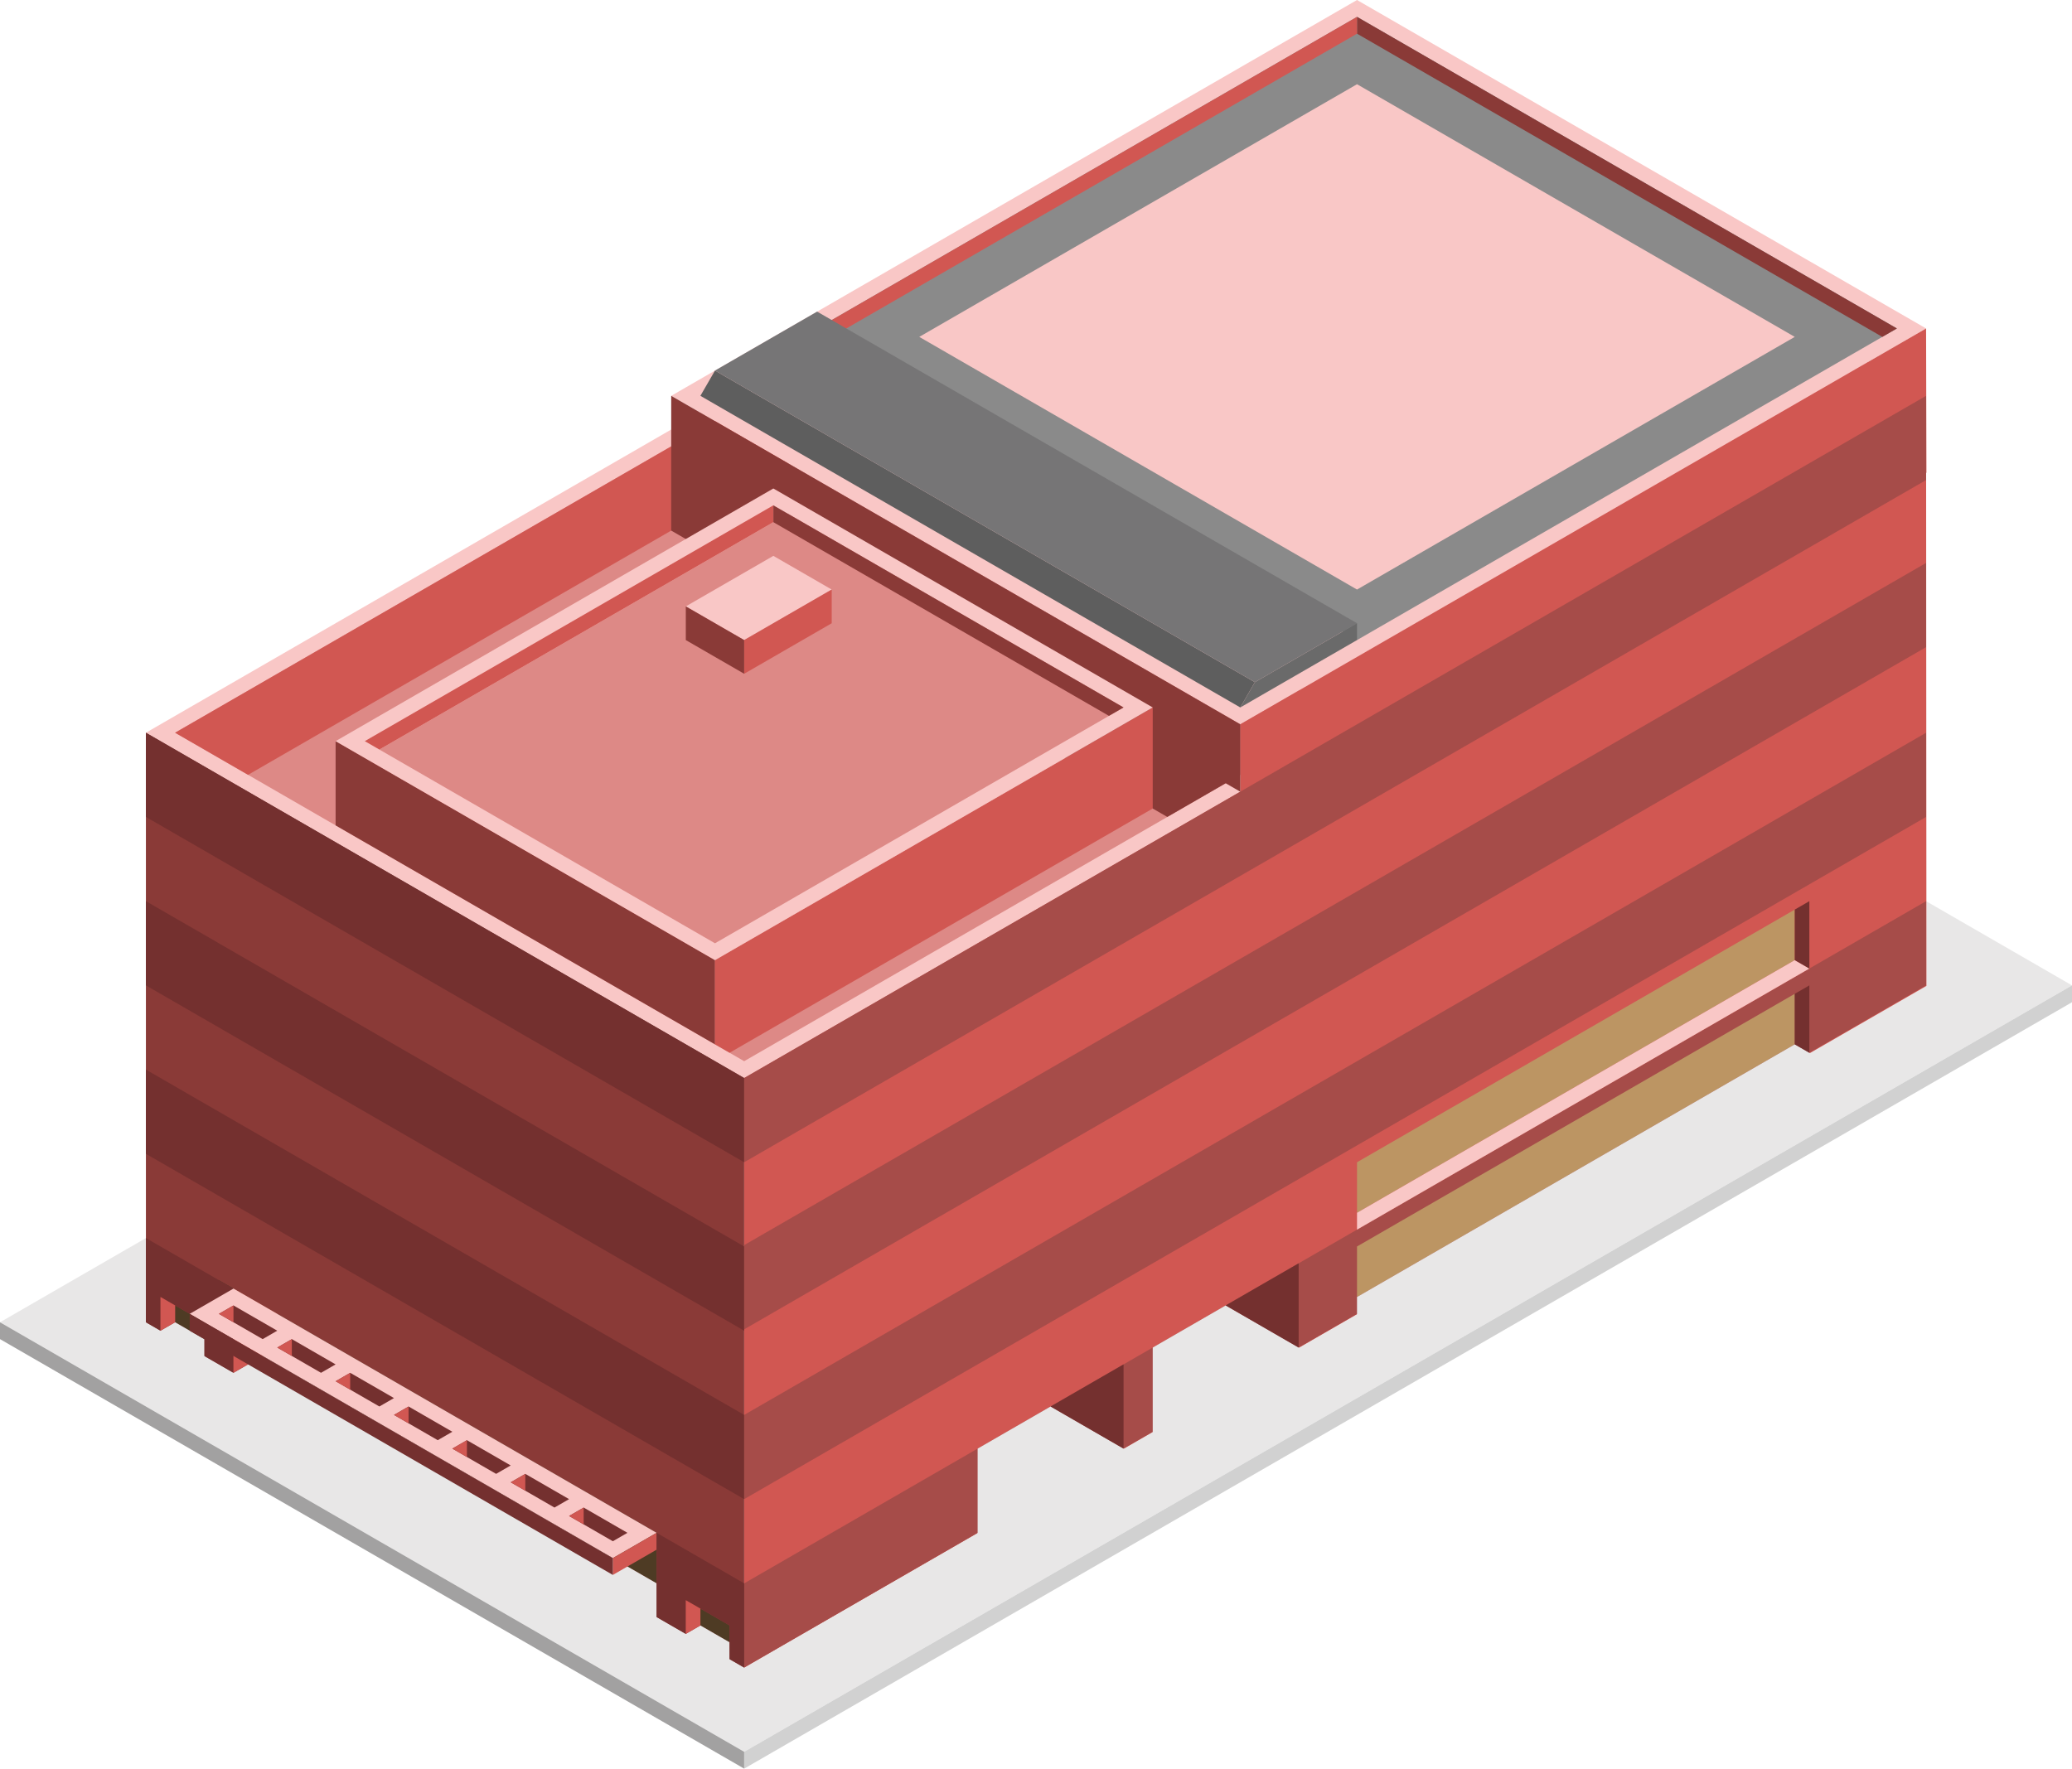 <svg id="Layer_1" data-name="Layer 1" xmlns="http://www.w3.org/2000/svg" viewBox="0 0 355 303.109">
  <defs>
    <style>
      .concrete-top {
        fill: #e8e7e7;
      }

      .top-light {
        fill: #f9c7c6;
      }

      .exterior-R-prim {
        fill: #d15752;
      }

      .exterior-L-light {
        fill: #8a3a37;
      }

      .window-L-prim {
        fill: #4e3b24;
      }

      .exterior-L-prim {
        fill: #74302f;
      }

      .top-prim {
        fill: #dd8986;
      }

      .cls-1 {
        fill: #8a8a8a;
      }

      .exterior-R-dark {
        fill: #a64c49;
      }

      .window-R-prim {
        fill: #bc9563;
      }

      .concrete-right {
        fill: #d1d1d1;
      }

      .concrete-left {
        fill: #a2a1a1;
      }

      .cls-2 {
        fill: #5e5e5e;
      }

      .cls-3 {
        fill: #767576;
      }

      .cls-4 {
        fill: #6a6a6a;
      }
    </style>
  </defs>
  <title>Artboard 27</title>
  <path id="Path" class="concrete-top" d="M127.5,300.222,355,168.875,227.5,95.263,0,226.61Z"/>
  <path id="Path-2" data-name="Path" class="top-light" d="M25,125.574,227.5,8.66,330,67.838,127.5,184.752Z"/>
  <path id="Path-3" data-name="Path" class="exterior-R-prim" d="M127.5,184.752V285.788L330.06,168.961,330,67.838Z"/>
  <path id="Path-4" data-name="Path" class="exterior-L-light" d="M25,125.574,127.5,184.752V285.788L25,226.61Z"/>
  <path id="Path-5" data-name="Path" class="window-L-prim" d="M37.5,219.393l75,43.301v8.66l-75-43.301Z"/>
  <path id="Path-6" data-name="Path" class="window-L-prim" d="M120,278.571v-2.887l5,2.887v2.887Z"/>
  <path id="Path-7" data-name="Path" class="window-L-prim" d="M30,226.61v-2.887l5,2.887v2.887Z"/>
  <path id="Path-8" data-name="Path" class="concrete-top" d="M115,281.458l5-2.887,5,2.887v5.773Z"/>
  <path id="Path-9" data-name="Path" class="exterior-L-prim" d="M35,226.61l-7.5-4.33v5.773L25,226.61V212.176l15,8.66V235.27l-5-2.887Z"/>
  <path id="Path-10" data-name="Path" class="concrete-top" d="M25,229.497l5-2.887,5,2.887V235.27Z"/>
  <path id="Path-11" data-name="Path" class="concrete-top" d="M32.5,239.6,45,232.383l67.5,38.971v14.434Z"/>
  <path id="Path-12" data-name="Path" class="exterior-R-prim" d="M40,235.27l7.5-4.33v-5.774l-7.5-4.33Z"/>
  <path id="Path-13" data-name="Path" class="top-light" d="M40,220.836l-7.5,4.33L105,267.024l7.5-4.33Z"/>
  <path id="Path-14" data-name="Path" class="exterior-R-prim" d="M105,267.024v2.887l7.5-4.33v-2.887Z"/>
  <path id="Path-15" data-name="Path" class="exterior-L-prim" d="M32.5,225.167v2.887L105,269.911v-2.887Z"/>
  <path id="Path-16" data-name="Path" class="exterior-L-prim" d="M37.5,225.167l2.5-1.443,7.5,4.33L45,229.497Z"/>
  <path id="Path-17" data-name="Path" class="exterior-L-prim" d="M47.5,230.94l2.5-1.443,7.5,4.33L55,235.27Z"/>
  <path id="Path-18" data-name="Path" class="exterior-L-prim" d="M57.5,236.714,60,235.27l7.5,4.33L65,241.044Z"/>
  <path id="Path-19" data-name="Path" class="exterior-L-prim" d="M67.5,242.487l2.5-1.444,7.5,4.33L75,246.817Z"/>
  <path id="Path-20" data-name="Path" class="exterior-L-prim" d="M77.5,248.261l2.5-1.443,7.5,4.33L85,252.591Z"/>
  <path id="Path-21" data-name="Path" class="exterior-L-prim" d="M87.5,254.034l2.5-1.443,7.5,4.33L95,258.364Z"/>
  <path id="Path-22" data-name="Path" class="exterior-L-prim" d="M97.5,259.808l2.5-1.444,7.5,4.33-2.5,1.443Z"/>
  <path id="Path-23" data-name="Path" class="exterior-R-prim" d="M40,223.723V226.61l-2.5-1.444Z"/>
  <path id="Path-24" data-name="Path" class="exterior-R-prim" d="M50,229.497v2.887L47.5,230.94Z"/>
  <path id="Path-25" data-name="Path" class="exterior-R-prim" d="M60,235.27v2.887l-2.5-1.444Z"/>
  <path id="Path-26" data-name="Path" class="exterior-R-prim" d="M70,241.044v2.887l-2.5-1.443Z"/>
  <path id="Path-27" data-name="Path" class="exterior-R-prim" d="M80,246.817v2.887l-2.5-1.443Z"/>
  <path id="Path-28" data-name="Path" class="exterior-R-prim" d="M90,252.591v2.887l-2.5-1.443Z"/>
  <path id="Path-29" data-name="Path" class="exterior-R-prim" d="M100,258.364v2.887l-2.5-1.444Z"/>
  <path id="Path-30" data-name="Path" class="top-prim" d="M30,125.574l97.5,56.292L230,122.687l-95-57.735Z"/>
  <path id="Path-31" data-name="Path" class="exterior-R-prim" d="M135,64.952V79.386L42.5,132.79,30,125.574Z"/>
  <path id="Path-32" data-name="Path" class="exterior-L-light" d="M57.5,127.017v14.434l65,37.528V164.545Z"/>
  <path id="Path-33" data-name="Path" class="top-light" d="M115,67.839,232.5,0,330,56.292,212.5,124.13Z"/>
  <path id="Path-34" data-name="Path" class="cls-1" d="M140,56.292l92.5,53.405L325,56.292,232.5,2.887Z"/>
  <path id="Path-35" data-name="Path" class="exterior-L-light" d="M232.5,2.887V5.773l90,51.962,2.5-1.443Z"/>
  <path id="Path-36" data-name="Path" class="exterior-R-prim" d="M140,56.292l2.5,1.444,90-51.962V2.887Z"/>
  <path id="Path-37" data-name="Path" class="exterior-R-prim" d="M212.5,147.224V124.13L330,56.292l.06,24.719Z"/>
  <path id="Path-38" data-name="Path" class="exterior-L-prim" d="M25,125.574l102.5,59.178v14.434L25,140.007Z"/>
  <path id="Path-39" data-name="Path" class="exterior-L-prim" d="M25,154.441,127.5,213.62v14.434L25,168.875Z"/>
  <path id="Path-40" data-name="Path" class="exterior-L-prim" d="M25,183.309l102.5,59.178v14.434L25,197.742Z"/>
  <path id="Path-41" data-name="Path" class="exterior-R-dark" d="M127.5,199.186,330,82.272V67.838L127.5,184.752Z"/>
  <path id="Path-42" data-name="Path" class="exterior-R-dark" d="M127.5,227.82,330,110.906V96.473L127.5,213.386Z"/>
  <path id="Path-43" data-name="Path" class="exterior-R-dark" d="M127.5,256.921,330,140.007V125.574L127.5,242.487Z"/>
  <path id="Path-44" data-name="Path" class="exterior-R-dark" d="M127.5,285.788,330,168.875V154.441L127.5,271.354Z"/>
  <path id="Path-45" data-name="Path" class="exterior-L-prim" d="M125,278.571l-7.5-4.33v5.774l-5-2.887V262.694l15,8.66v14.434L125,284.345Z"/>
  <path id="Path-46" data-name="Path" class="exterior-R-prim" d="M117.5,280.015l2.5-1.444v-2.887l-2.5-1.443Z"/>
  <path id="Path-47" data-name="Path" class="exterior-R-prim" d="M27.5,228.053,30,226.61v-2.887L27.5,222.28Z"/>
  <path id="Path-48" data-name="Path" class="concrete-top" d="M197.5,230.94l12.5-7.217,15,8.66-27.5,15.877Z"/>
  <path id="Path-49" data-name="Path" class="concrete-top" d="M167.5,248.261l12.5-7.217,15,8.66-27.5,15.877Z"/>
  <path id="Path-50" data-name="Path" class="exterior-L-prim" d="M222.5,230.94l-12.5-7.217,12.5-7.217Z"/>
  <path id="Path-51" data-name="Path" class="exterior-L-prim" d="M192.5,248.261V233.827L180,241.044Z"/>
  <path id="Path-52" data-name="Path" class="window-R-prim" d="M232.5,213.62v8.66l75-43.301v-8.66Z"/>
  <path id="Path-53" data-name="Path" class="window-R-prim" d="M232.5,199.186v8.66l75-43.301v-8.66Z"/>
  <path id="Path-54" data-name="Path" class="top-light" d="M310,165.988l-2.5-1.443-75,43.301v2.887Z"/>
  <path id="Path-55" data-name="Path" class="concrete-top" d="M232.5,222.28l75-43.301,5,2.887-80,46.188Z"/>
  <path id="Path-56" data-name="Path" class="exterior-L-prim" d="M307.5,170.318l2.5-1.443v11.547l-2.5-1.443Z"/>
  <path id="Path-57" data-name="Path" class="exterior-L-prim" d="M307.5,164.545v-8.66l2.5-1.443V165.988Z"/>
  <path id="Path-58" data-name="Path" class="concrete-right" d="M127.5,300.222v2.887L355,171.762V168.875Z"/>
  <path id="Path-59" data-name="Path" class="concrete-left" d="M0,226.61v2.887l127.5,73.612V300.222Z"/>
  <path id="Path-60" data-name="Path" class="exterior-L-light" d="M212.5,135.677V124.13L115,67.838V90.933l85,49.075,10-5.773Z"/>
  <path id="Path-61" data-name="Path" class="exterior-R-prim" d="M197.5,121.243v17.321L125,180.422l-2.5-1.443V164.545Z"/>
  <path id="Path-62" data-name="Path" class="top-light" d="M57.5,127.017l75-43.301,65,37.528-75,43.301Z"/>
  <path id="Path-63" data-name="Path" class="top-prim" d="M65,128.46l70-40.414,57.5,33.198-70,40.415Z"/>
  <path id="Path-64" data-name="Path" class="exterior-R-prim" d="M62.5,127.017l70-40.415v2.887L65,128.46Z"/>
  <path id="Path-65" data-name="Path" class="exterior-L-light" d="M192.5,121.243l-2.5,1.443L132.5,89.489V86.602Z"/>
  <path id="anchor_157.5_101.036_187.5" class="top-light" d="M232.5,14.434l75,43.301-75,43.301-75-43.301Z"/>
  <path id="Path-66" data-name="Path" class="cls-2" d="M120,67.838l2.5-4.33L215,116.913l-2.5,4.33Z"/>
  <path id="Path-67" data-name="Path" class="cls-3" d="M232.5,106.81,215,116.913,122.5,63.508,140,53.405Z"/>
  <path id="Path-68" data-name="Path" class="cls-4" d="M232.5,106.81v2.887l-20,11.547,2.5-4.33Z"/>
  <path id="Path-69" data-name="Path" class="top-light" d="M117.5,103.923l15-8.66,10,5.773-15,8.66Z"/>
  <path id="Path-70" data-name="Path" class="exterior-R-prim" d="M127.5,115.47l15-8.66v-5.774l-15,8.66Z"/>
  <path id="Path-71" data-name="Path" class="exterior-L-light" d="M117.5,103.923v5.773l10,5.774v-5.774Z"/>
</svg>
